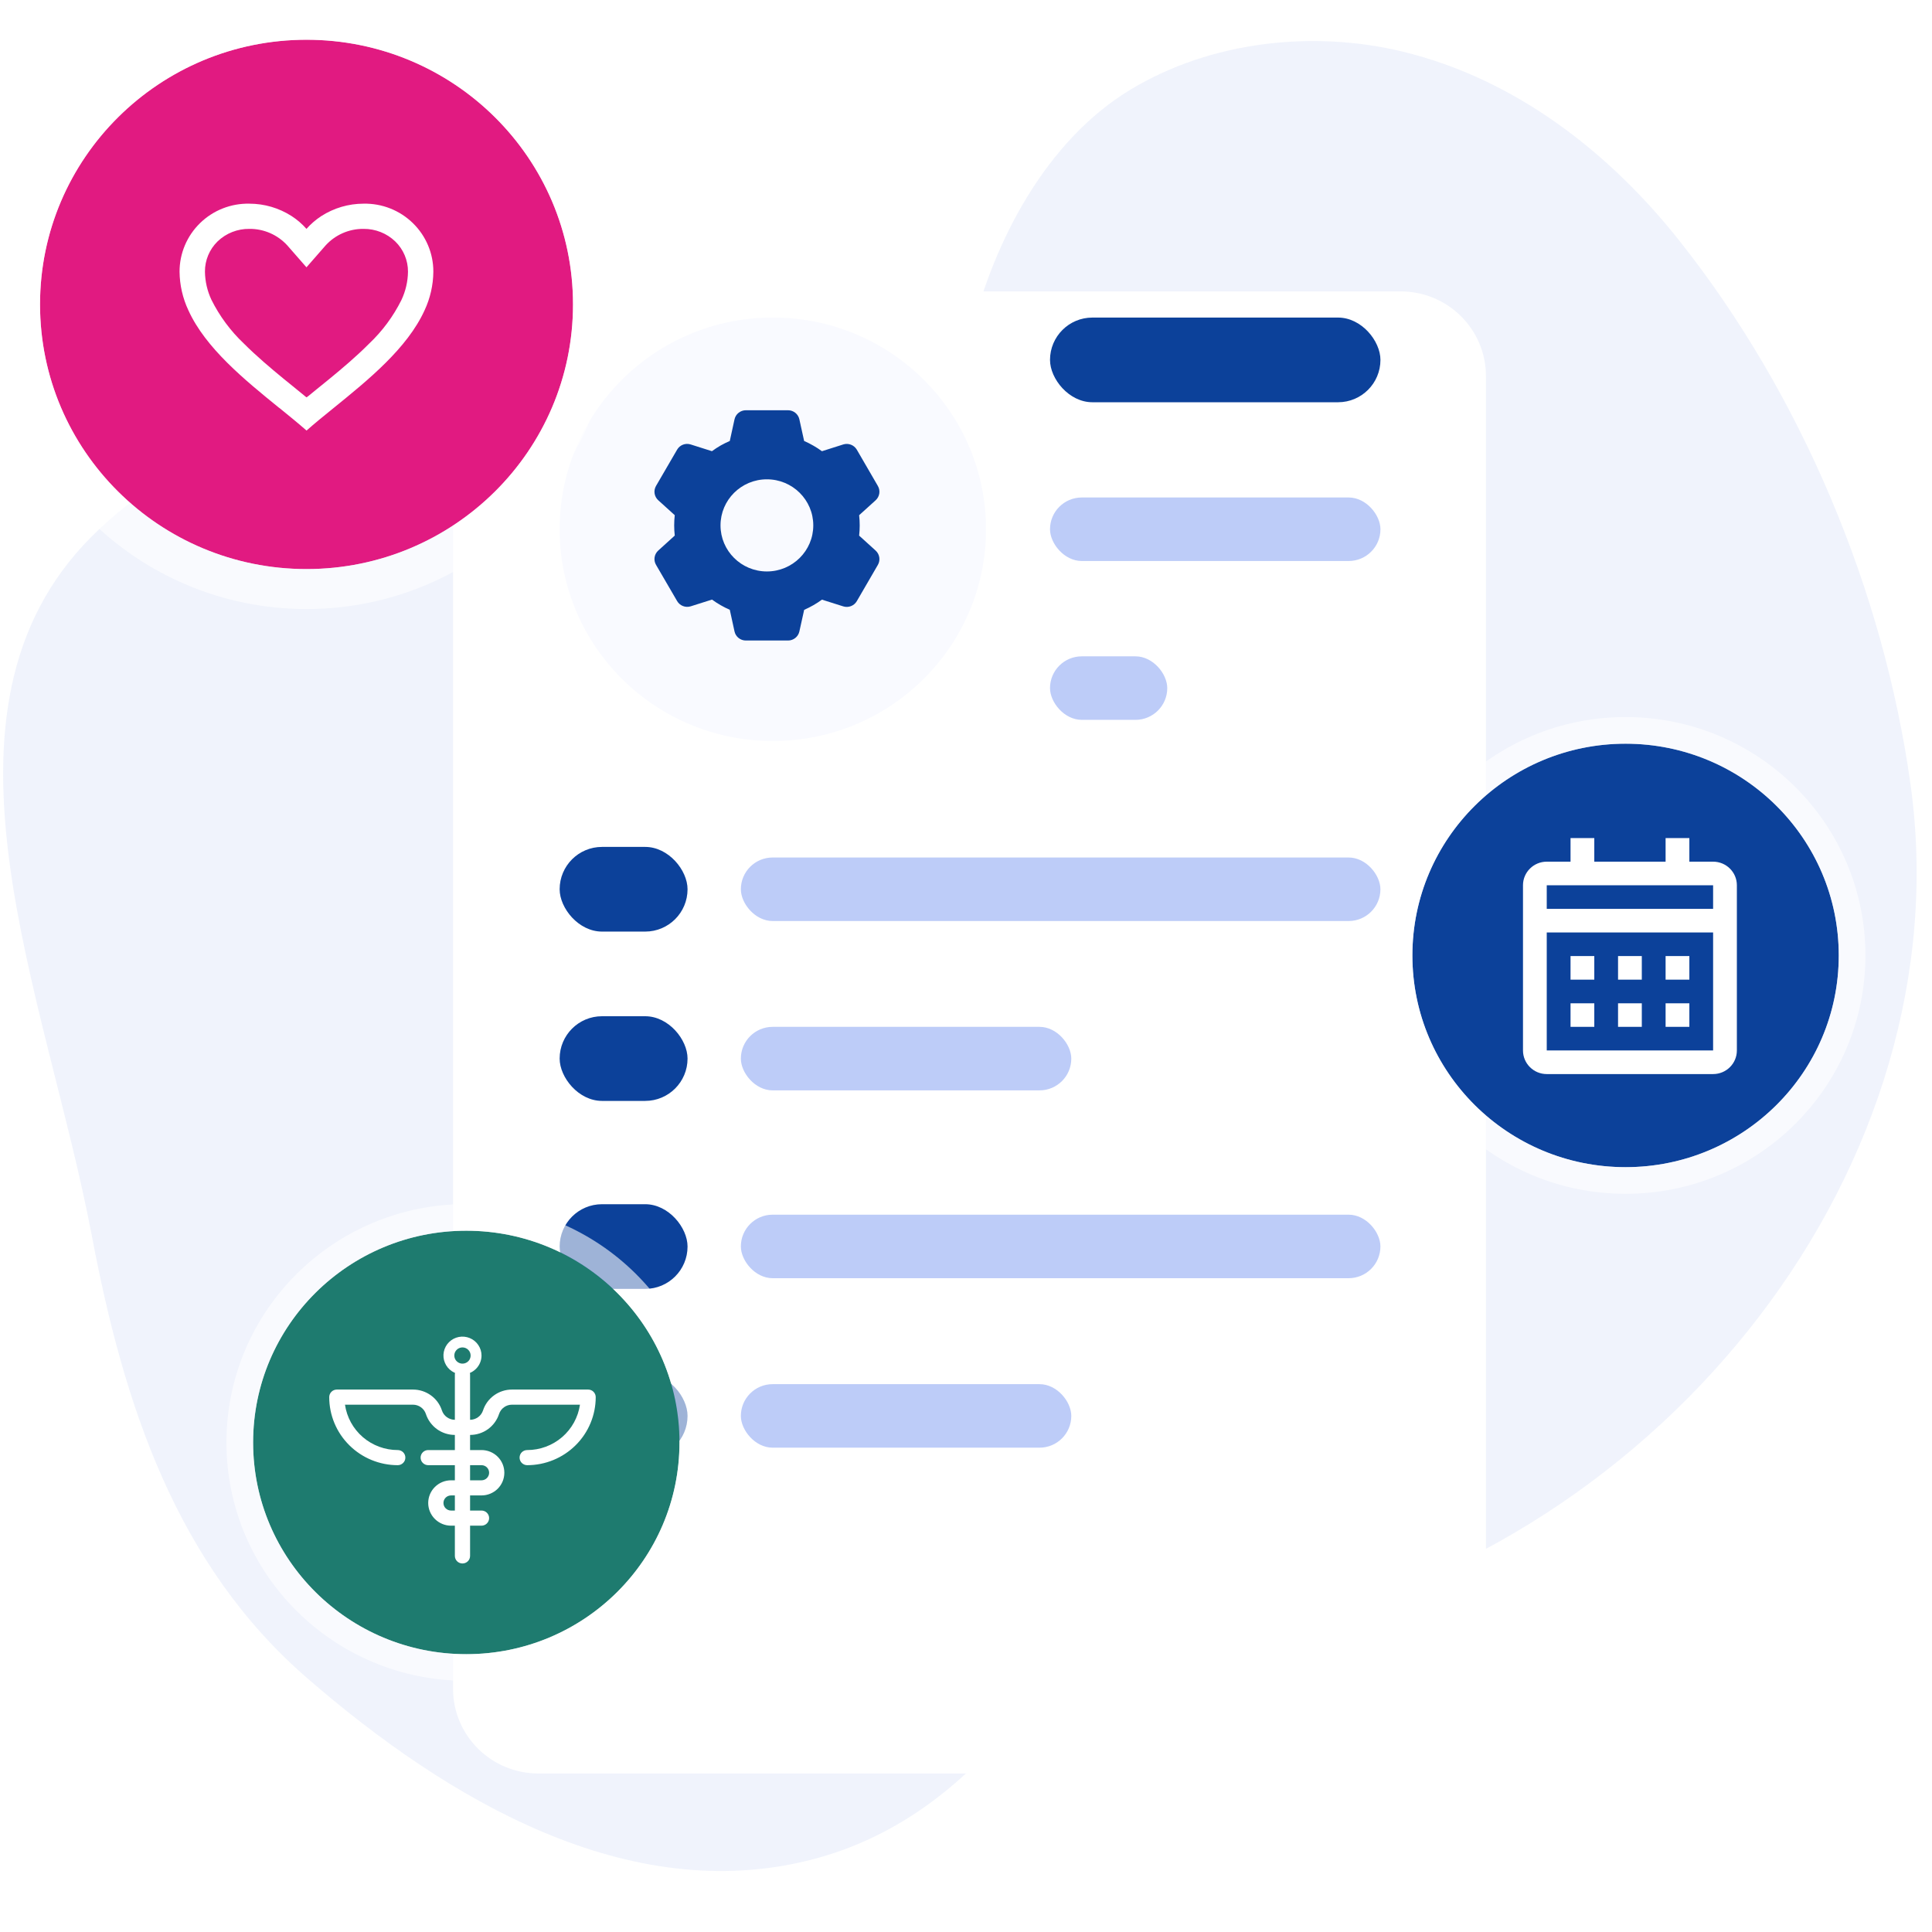 <svg width="64" height="64" viewBox="0 0 64 64" fill="none" xmlns="http://www.w3.org/2000/svg">
<g clip-path="url(#clip0_14704_131500)">
<path fill-rule="evenodd" clip-rule="evenodd" d="M3.041 40.931C1.532 32.955 -2.723 23.57 3.018 17.792C8.96 11.812 19.353 13.371 27.132 16.688C33.448 19.381 35.89 26.334 38.151 32.775C39.969 37.955 40.27 43.302 38.268 48.414C36.042 54.098 32.811 60.092 26.858 61.61C20.825 63.148 14.852 59.65 10.163 55.579C5.837 51.823 4.101 46.536 3.041 40.931Z" fill="#A0B2EC" fill-opacity="0.16"/>
<path d="M55.621 7.961C59.681 13.077 62.393 19.574 63.287 25.974C65.043 38.545 55.237 51.078 42.142 53.936C35.981 55.281 29.099 53.809 25.168 49.126C22.258 45.662 22.107 41.085 23.642 36.894C24.936 33.358 27.376 30.333 28.951 26.919C31.36 21.7 30.839 16.296 32.202 10.924C32.95 7.979 34.642 4.665 37.449 2.969C40.114 1.359 43.505 0.993 46.464 1.71C50.198 2.614 53.312 5.049 55.621 7.961Z" fill="#A0B2EC" fill-opacity="0.16"/>
<g filter="url(#filter0_d_14704_131500)">
<path d="M17.833 56.108H46.399C47.959 56.108 49.224 54.852 49.224 53.302V9.817C49.224 8.268 47.959 7.012 46.399 7.012H17.833C16.273 7.012 15.008 8.268 15.008 9.817V53.302C15.008 54.852 16.273 56.108 17.833 56.108Z" fill="white"/>
</g>
<rect x="34.783" y="10.52" width="10.946" height="2.805" rx="1.403" fill="#0C419A"/>
<rect x="34.783" y="16.48" width="10.946" height="2.104" rx="1.052" fill="#BDCCF8"/>
<rect x="34.783" y="21.742" width="3.884" height="2.104" rx="1.052" fill="#BDCCF8"/>
<ellipse cx="25.601" cy="17.533" rx="7.062" ry="7.014" fill="#F9FAFF"/>
<path d="M26.105 21.218H24.707C24.527 21.218 24.37 21.094 24.332 20.919L24.175 20.2C23.967 20.109 23.769 19.996 23.586 19.862L22.881 20.085C22.708 20.139 22.521 20.067 22.431 19.912L21.731 18.71C21.641 18.555 21.672 18.359 21.805 18.238L22.352 17.742C22.327 17.517 22.327 17.29 22.352 17.066L21.805 16.571C21.672 16.45 21.641 16.254 21.731 16.098L22.43 14.896C22.52 14.74 22.707 14.668 22.879 14.723L23.584 14.946C23.678 14.877 23.776 14.813 23.877 14.755C23.974 14.701 24.073 14.652 24.175 14.608L24.332 13.89C24.371 13.715 24.527 13.59 24.707 13.59H26.105C26.285 13.59 26.442 13.715 26.48 13.89L26.638 14.608C26.746 14.655 26.851 14.709 26.953 14.768C27.048 14.822 27.139 14.882 27.228 14.947L27.934 14.723C28.105 14.669 28.292 14.741 28.383 14.896L29.081 16.099C29.171 16.254 29.14 16.45 29.007 16.572L28.46 17.067C28.485 17.292 28.485 17.519 28.46 17.743L29.007 18.239C29.14 18.36 29.171 18.556 29.081 18.712L28.383 19.914C28.292 20.07 28.105 20.141 27.934 20.087L27.228 19.864C27.138 19.929 27.046 19.99 26.95 20.045C26.849 20.103 26.745 20.155 26.639 20.202L26.48 20.919C26.441 21.094 26.285 21.218 26.105 21.218ZM25.404 15.878C24.556 15.878 23.868 16.561 23.868 17.404C23.868 18.247 24.556 18.93 25.404 18.93C26.253 18.93 26.941 18.247 26.941 17.404C26.941 16.561 26.253 15.878 25.404 15.878Z" fill="#0C419A"/>
<rect x="18.539" y="28.055" width="4.237" height="2.805" rx="1.403" fill="#0C419A"/>
<rect x="18.539" y="39.891" width="4.237" height="2.805" rx="1.403" fill="#0C419A"/>
<rect x="18.539" y="33.664" width="4.237" height="2.805" rx="1.403" fill="#0C419A"/>
<rect x="18.539" y="45.5" width="4.237" height="2.805" rx="1.403" fill="#0C419A"/>
<rect x="24.542" y="28.406" width="21.186" height="2.104" rx="1.052" fill="#BDCCF8"/>
<rect x="24.542" y="40.238" width="21.186" height="2.104" rx="1.052" fill="#BDCCF8"/>
<rect x="24.542" y="34.016" width="10.946" height="2.104" rx="1.052" fill="#BDCCF8"/>
<rect x="24.542" y="45.852" width="10.946" height="2.104" rx="1.052" fill="#BDCCF8"/>
<ellipse cx="53.849" cy="31.65" rx="7.062" ry="7.014" fill="#0C419A"/>
<path d="M53.849 39.105C57.99 39.105 61.353 35.771 61.353 31.65C61.353 27.53 57.99 24.195 53.849 24.195C49.708 24.195 46.346 27.53 46.346 31.65C46.346 35.771 49.708 39.105 53.849 39.105Z" stroke="white" stroke-opacity="0.6" stroke-width="0.883"/>
<path d="M56.749 35.58H51.238C50.804 35.58 50.451 35.23 50.451 34.798V29.325C50.451 28.894 50.804 28.544 51.238 28.544H52.026V27.762H52.813V28.544H55.175V27.762H55.962V28.544H56.749C57.184 28.544 57.536 28.894 57.536 29.325V34.798C57.536 35.23 57.184 35.58 56.749 35.58ZM51.238 30.889V34.798H56.749V30.889H51.238ZM51.238 29.325V30.107H56.749V29.325H51.238ZM55.962 34.016H55.175V33.235H55.962V34.016ZM54.387 34.016H53.6V33.235H54.387V34.016ZM52.813 34.016H52.026V33.235H52.813V34.016ZM55.962 32.453H55.175V31.671H55.962V32.453ZM54.387 32.453H53.6V31.671H54.387V32.453ZM52.813 32.453H52.026V31.671H52.813V32.453Z" fill="white"/>
<ellipse cx="10.154" cy="10.084" rx="8.828" ry="8.767" fill="#E11A81"/>
<path d="M10.154 19.513C15.39 19.513 19.643 15.295 19.643 10.084C19.643 4.872 15.39 0.654 10.154 0.654C4.917 0.654 0.664 4.872 0.664 10.084C0.664 15.295 4.917 19.513 10.154 19.513Z" stroke="white" stroke-opacity="0.6" stroke-width="1.324"/>
<path d="M10.152 14.261C9.881 14.022 9.574 13.774 9.25 13.51H9.246C8.105 12.583 6.811 11.534 6.24 10.278C6.052 9.878 5.953 9.442 5.948 9.001C5.947 8.395 6.192 7.815 6.627 7.391C7.062 6.966 7.651 6.734 8.26 6.747C8.757 6.747 9.242 6.89 9.659 7.157C9.842 7.275 10.008 7.418 10.152 7.582C10.296 7.419 10.462 7.276 10.645 7.157C11.062 6.89 11.547 6.747 12.043 6.747C12.653 6.734 13.242 6.966 13.677 7.391C14.112 7.815 14.357 8.395 14.355 9.001C14.351 9.443 14.252 9.879 14.064 10.28C13.492 11.536 12.199 12.585 11.058 13.51L11.054 13.513C10.729 13.776 10.423 14.024 10.152 14.265L10.152 14.261ZM8.26 7.582C7.869 7.577 7.491 7.725 7.209 7.996C6.938 8.26 6.786 8.623 6.789 9.001C6.794 9.323 6.867 9.64 7.004 9.931C7.274 10.473 7.638 10.964 8.079 11.381C8.496 11.798 8.975 12.202 9.389 12.542C9.504 12.636 9.621 12.731 9.738 12.825L9.811 12.885C9.924 12.976 10.04 13.071 10.152 13.163L10.157 13.158L10.16 13.156H10.162L10.166 13.153H10.168H10.17L10.178 13.147L10.195 13.133L10.198 13.131L10.203 13.127H10.205L10.209 13.124L10.488 12.896L10.561 12.837C10.679 12.741 10.796 12.646 10.911 12.553C11.325 12.213 11.805 11.809 12.222 11.389C12.663 10.973 13.027 10.482 13.297 9.94C13.436 9.646 13.511 9.326 13.515 9.001C13.517 8.624 13.365 8.263 13.094 7.999C12.813 7.728 12.435 7.578 12.043 7.582C11.565 7.577 11.108 7.777 10.787 8.129L10.152 8.855L9.517 8.129C9.196 7.777 8.739 7.577 8.26 7.582Z" fill="white"/>
<ellipse cx="15.447" cy="47.783" rx="7.062" ry="7.014" fill="#1E7B6F"/>
<path d="M15.447 55.238C19.588 55.238 22.95 51.903 22.95 47.783C22.95 43.663 19.588 40.328 15.447 40.328C11.306 40.328 7.943 43.663 7.943 47.783C7.943 51.903 11.306 55.238 15.447 55.238Z" stroke="white" stroke-opacity="0.6" stroke-width="0.883"/>
<path d="M14.942 49.538H15.951C16.151 49.538 16.344 49.458 16.486 49.318C16.628 49.177 16.707 48.986 16.707 48.786C16.707 48.587 16.628 48.396 16.486 48.255C16.344 48.114 16.151 48.035 15.951 48.035H14.185C14.118 48.035 14.054 48.061 14.007 48.108C13.959 48.155 13.933 48.219 13.933 48.285C13.933 48.352 13.959 48.415 14.007 48.462C14.054 48.509 14.118 48.536 14.185 48.536H15.951C16.017 48.536 16.082 48.562 16.129 48.609C16.176 48.656 16.203 48.72 16.203 48.786C16.203 48.853 16.176 48.916 16.129 48.963C16.082 49.01 16.017 49.037 15.951 49.037H14.942C14.741 49.037 14.549 49.116 14.407 49.257C14.265 49.398 14.185 49.589 14.185 49.788C14.185 49.987 14.265 50.178 14.407 50.319C14.549 50.46 14.741 50.54 14.942 50.54H15.951C16.017 50.54 16.082 50.513 16.129 50.466C16.176 50.419 16.203 50.355 16.203 50.289C16.203 50.223 16.176 50.159 16.129 50.112C16.082 50.065 16.017 50.039 15.951 50.039H14.942C14.875 50.039 14.811 50.012 14.763 49.965C14.716 49.918 14.69 49.855 14.69 49.788C14.69 49.722 14.716 49.658 14.763 49.611C14.811 49.564 14.875 49.538 14.942 49.538Z" fill="white"/>
<path d="M15.572 47.534C15.786 47.534 15.993 47.467 16.166 47.342C16.338 47.217 16.466 47.041 16.532 46.84C16.562 46.75 16.619 46.672 16.696 46.617C16.772 46.562 16.865 46.532 16.959 46.532H19.212C19.151 46.949 18.941 47.331 18.62 47.607C18.299 47.883 17.889 48.035 17.464 48.035C17.397 48.035 17.333 48.061 17.285 48.108C17.238 48.155 17.212 48.219 17.212 48.285C17.212 48.352 17.238 48.415 17.285 48.462C17.333 48.509 17.397 48.536 17.464 48.536C18.066 48.536 18.643 48.298 19.069 47.875C19.495 47.453 19.734 46.879 19.734 46.281C19.734 46.215 19.707 46.151 19.66 46.104C19.613 46.057 19.549 46.031 19.482 46.031H16.959C16.746 46.031 16.538 46.098 16.366 46.223C16.194 46.347 16.065 46.523 16 46.725C15.97 46.814 15.913 46.892 15.836 46.947C15.759 47.002 15.667 47.032 15.572 47.033H15.068C14.973 47.032 14.881 47.002 14.804 46.947C14.727 46.892 14.67 46.814 14.64 46.725C14.575 46.523 14.447 46.347 14.274 46.223C14.102 46.098 13.894 46.031 13.681 46.031H11.159C11.092 46.031 11.027 46.057 10.98 46.104C10.933 46.151 10.906 46.215 10.906 46.281C10.906 46.879 11.145 47.453 11.571 47.875C11.997 48.298 12.574 48.536 13.176 48.536C13.243 48.536 13.307 48.509 13.354 48.462C13.402 48.415 13.428 48.352 13.428 48.285C13.428 48.219 13.402 48.155 13.354 48.108C13.307 48.061 13.243 48.035 13.176 48.035C12.752 48.035 12.341 47.883 12.02 47.607C11.699 47.331 11.489 46.949 11.428 46.532H13.681C13.775 46.532 13.868 46.562 13.944 46.617C14.021 46.672 14.079 46.75 14.108 46.84C14.174 47.041 14.302 47.217 14.474 47.342C14.647 47.467 14.855 47.534 15.068 47.534H15.572Z" fill="white"/>
<path d="M15.32 51.792C15.253 51.792 15.189 51.766 15.142 51.719C15.094 51.672 15.068 51.608 15.068 51.541V45.53C15.068 45.463 15.094 45.4 15.142 45.353C15.189 45.306 15.253 45.279 15.32 45.279C15.387 45.279 15.451 45.306 15.498 45.353C15.546 45.4 15.572 45.463 15.572 45.53V51.541C15.572 51.608 15.546 51.672 15.498 51.719C15.451 51.766 15.387 51.792 15.32 51.792Z" fill="white"/>
<path d="M15.32 45.53C15.195 45.53 15.073 45.493 14.97 45.424C14.866 45.355 14.785 45.258 14.738 45.143C14.69 45.029 14.677 44.903 14.702 44.781C14.726 44.66 14.786 44.548 14.874 44.461C14.962 44.373 15.075 44.313 15.197 44.289C15.319 44.265 15.446 44.278 15.561 44.325C15.677 44.372 15.775 44.453 15.844 44.556C15.914 44.659 15.951 44.78 15.951 44.904C15.951 45.07 15.884 45.229 15.766 45.346C15.648 45.464 15.487 45.53 15.32 45.53ZM15.32 44.635C15.267 44.635 15.214 44.651 15.17 44.68C15.126 44.71 15.091 44.752 15.07 44.801C15.05 44.85 15.045 44.904 15.055 44.956C15.065 45.008 15.091 45.056 15.129 45.093C15.167 45.131 15.215 45.156 15.267 45.167C15.32 45.177 15.374 45.172 15.424 45.151C15.473 45.131 15.515 45.097 15.545 45.053C15.574 45.008 15.59 44.957 15.59 44.904C15.59 44.832 15.562 44.764 15.511 44.714C15.46 44.663 15.392 44.635 15.32 44.635Z" fill="white"/>
</g>
<defs>
<filter id="filter0_d_14704_131500" x="9.726" y="4.371" width="44.78" height="59.662" filterUnits="userSpaceOnUse" color-interpolation-filters="sRGB">
<feFlood flood-opacity="0" result="BackgroundImageFix"/>
<feColorMatrix in="SourceAlpha" type="matrix" values="0 0 0 0 0 0 0 0 0 0 0 0 0 0 0 0 0 0 127 0" result="hardAlpha"/>
<feOffset dy="2.641"/>
<feGaussianBlur stdDeviation="2.641"/>
<feColorMatrix type="matrix" values="0 0 0 0 0.047 0 0 0 0 0.255 0 0 0 0 0.604 0 0 0 0.1 0"/>
<feBlend mode="normal" in2="BackgroundImageFix" result="effect1_dropShadow_14704_131500"/>
<feBlend mode="normal" in="SourceGraphic" in2="effect1_dropShadow_14704_131500" result="shape"/>
</filter>
<clipPath id="clip0_14704_131500">
<rect width="64" height="64" fill="white"/>
</clipPath>
</defs>
</svg>
